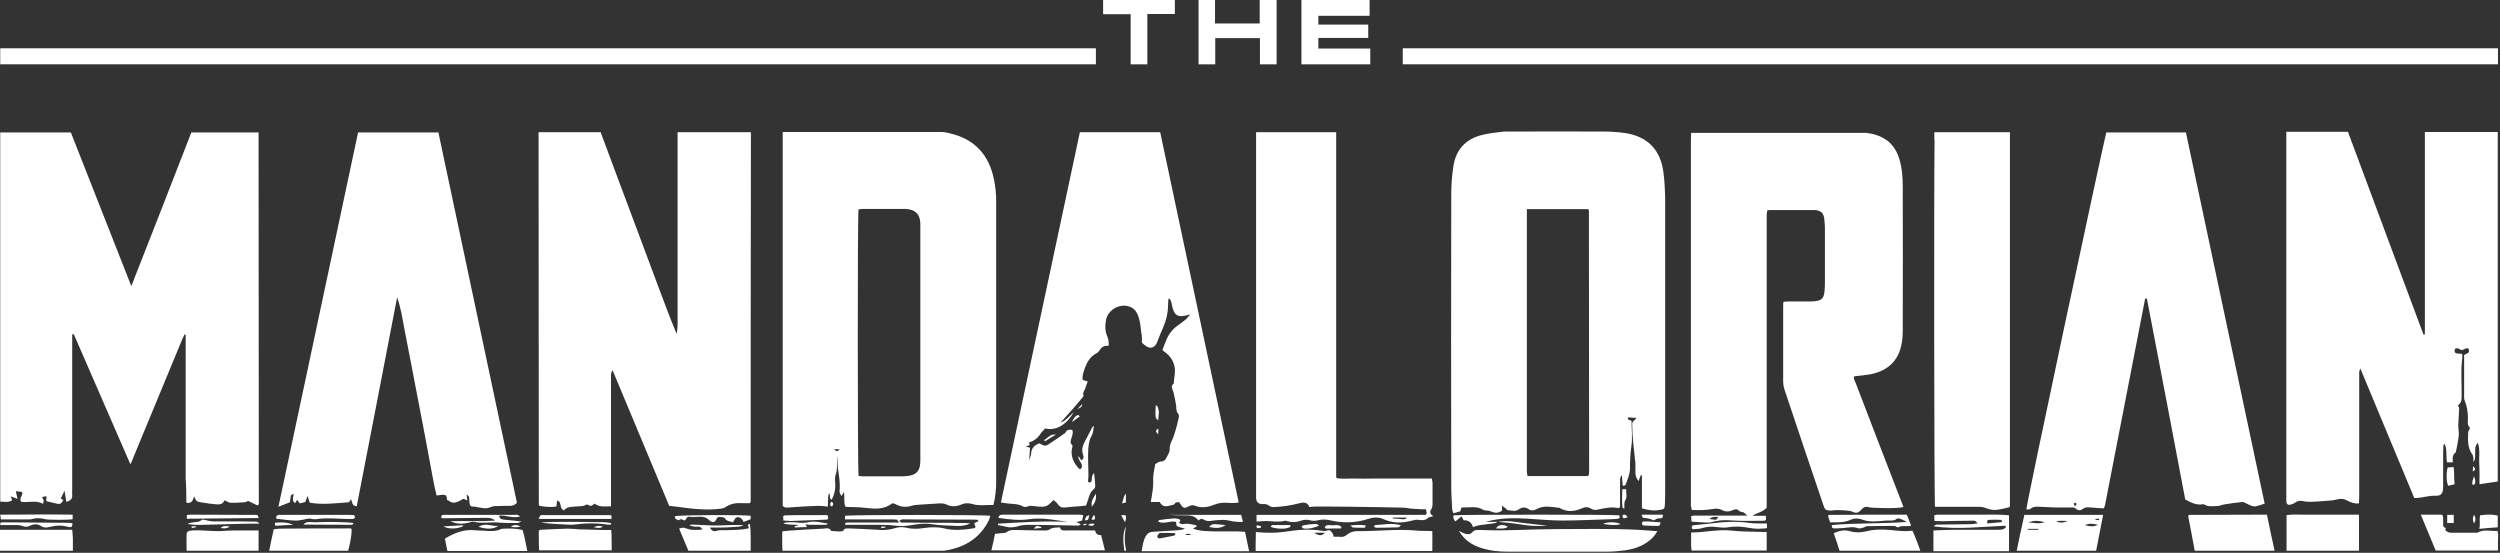 <svg width="1108" height="245" viewBox="0 0 1108 245" fill="none" xmlns="http://www.w3.org/2000/svg">
<rect x="0" y="0" width="1108" height="245" fill="#333333" stroke="none"/>
<g clip-path="url(#clip0)">
<path d="M142.1 231.4C140.6 231.5 139.1 231.5 137.6 231.4C136.4 231.3 135.4 231.5 134.5 232.4C134.6 232.4 134.6 232.5 134.7 232.5C141.8 232.5 148.9 232.6 156 232.6C156.2 232.6 156.4 232.2 156.7 231.8C154.6 231.4 145 231.2 142.1 231.4ZM198.1 221.6C198.4 221.7 198.7 221.7 198.9 221.9C200.6 223.4 202.3 222.7 203.9 221.9C204.3 221.7 204.7 221.4 205.1 221.2C205.3 221.1 205.4 221.1 205.6 221.1C206 221.3 206.4 221.5 207.1 221.8C207 220.7 206.9 219.9 206.8 219.2C207.5 219.6 207.8 220 207.9 220.5C208 221.2 208 222 208.1 222.8C208.1 223.7 208.5 224.5 209.3 224.5C211.6 224.5 213.7 225.5 216 225.2C217.2 225 218.2 224.3 219.5 224.3C220.8 224.3 222.2 224.2 223.5 224.2C224.2 224.2 225 224.2 225.7 224.2C227 224.2 228.1 224 229.1 222.8C217.5 168.2 205.9 113.5 194.3 58.7H158.7C146.9 114 135.2 169.2 123.4 224.6C125.3 223.9 126.8 223.3 128.5 222.6C128.6 221.7 128.7 220.7 128.9 219.7C129 219.4 129.5 219.2 130.1 218.8C130.1 220.4 129.1 221.9 130.8 223C131.2 222.4 131.4 222 131.7 221.5C132.1 222.1 132.5 222.6 132.8 223.1C133.8 222.9 134.6 222.7 135.3 222.5C135.6 221.7 135.9 220.9 136.3 219.8C136.7 221.1 137 222 137.3 222.8C143.2 223.8 149 223 154.7 222.6C155 222.2 155.3 221.7 155.6 221.2C156.1 222.6 156 224.2 158.1 224.4C164.1 193.4 170.1 162.6 176 131.8C177.7 136.5 178.4 141.4 179.3 146.2C180.3 151.1 181.2 156.1 182.2 161.1C183.1 166 184.1 170.8 185 175.7C185.9 180.6 186.9 185.4 187.8 190.3C188.7 195.3 189.7 200.2 190.6 205.2C191.5 210 192.3 214.9 193.5 219.6C197.7 219 198 219.1 198.1 221.6ZM205.3 233.2C205.2 233.1 205.1 232.8 205 232.8C202.2 233 199.4 233.1 196.5 233.3C199.1 234.7 202.6 234.4 205.3 233.2ZM219.5 230.7C212.6 231.2 206.3 230.8 199.6 231C202.4 232.3 204.9 232.3 207.4 231.7C208.3 231.5 209.3 231.1 210.2 231.3C213.3 232 216.4 231.5 219.6 231.5C220.5 231.5 221.3 231.7 222.2 231.7C224.6 231.8 226.9 231.8 229.3 231.8C229.8 231.8 230.2 231.5 231.1 231.1C228.2 230.8 225.7 230.5 223.3 230.3C222.3 230.2 221.4 230 221.2 228.5C224.3 228.2 227.2 229.9 230.5 228.9C229.5 227.9 228.5 228.2 227.7 228.2C217.7 228.2 207.7 228.2 197.7 228.2C197.1 228.2 196.5 228.1 196 228.3C195.7 228.4 195.6 229 195.5 229.4C195.8 229.5 196 229.7 196.2 229.7C202.7 229.6 209.1 229.6 215.6 229.5C216.7 229.5 217.9 229.5 219.5 230.7ZM223.7 234.3C223 234.3 222.3 234.3 221.8 234.6C219.8 235.5 217.7 235.4 215.6 235.3C213.9 235.1 212.2 235.2 210.5 235C205.6 234.5 201.4 236.2 197.2 238.7C197.5 240.5 197.9 242.3 198.3 244.2H233.7C233 241.1 232.6 238 231.6 234.9C228.9 234.2 226.3 234.2 223.7 234.3ZM212.1 233.5C215.5 234.5 218.3 234.8 221 233C218.2 233.6 215.3 231.4 212.1 233.5ZM226.4 233.4C227.7 233.7 228.9 233.9 230.8 233.3C228.9 232.5 227.7 232.5 226.4 233.4ZM154.5 228.2C144.8 228.2 135.1 228.2 125.4 228.2C124.8 228.2 124.3 228.2 123.7 228.2C122.5 228.3 122.3 229 122.5 229.9C125.3 230.2 127.8 230.6 130.3 230.7C131.7 230.8 133.1 230.6 134.5 230.3C135.8 230 137 229.6 138.4 230C138.9 230.2 139.5 230.1 140.1 230.1C144.6 229.4 149 229.9 153.5 230C154.4 230 155.4 230.1 156.3 230C157.4 229.9 157.5 229.2 157 228.3C156.2 228.3 155.3 228.2 154.5 228.2ZM332.3 232.2C330.6 232.4 332.3 233.5 331.7 234.2C328.5 234.9 325.1 234.9 321.7 235C320.3 235 318.9 234.8 317.5 235.3C316.4 235.7 315.3 235.2 314.6 233.8C316.3 233.8 318 233.8 319.6 233.8C321.3 233.8 323 233.7 324.7 233.6C326.3 233.4 328 233.7 329.5 232.7C326.7 232.6 323.8 232.7 321 232.8C319.3 232.9 317.6 232.9 315.9 232.9C312.9 232.8 309.8 232.6 306.8 232.5C306.4 232.5 306 232.6 305.5 232.7C306.3 233.2 307.1 233.3 307.9 233.4C308.7 233.5 309.4 233.3 310.2 233.5C310.5 233.6 310.8 234.1 311.4 234.7C308.7 234.9 306.4 235.1 304.2 234.2C303.2 233.8 302.2 233.7 301 234.3C302.4 237.6 303.8 240.9 305.1 244.1H332.7V238.4C332.7 235.9 332.6 233.4 332.3 232.2ZM392.4 233.4H390.6V234.1C391.2 234 391.8 233.9 392.4 233.8V233.4ZM374.5 228.6V230.2C375.5 230.2 376.5 230.2 377.4 230.2C383.2 230.2 389 230.2 394.8 230.2C395.7 230.2 396.5 230.2 397.4 230.3C397.7 230.3 397.9 230.8 398.5 231.6C396.1 231.6 394.2 231.6 392.3 231.6C386.9 231.6 381.4 231.6 376 231.6C375.4 231.6 374.6 231.3 374.5 232.6C375.5 232.6 376.4 232.6 377.3 232.6C381.6 232.6 385.9 232.6 390.2 232.6C392.5 232.6 394.8 232.7 397 233C399.2 233.2 401.3 233.2 403.5 232.8C406.6 232.3 409.6 231.8 412.8 232.3C416.6 232.9 420.4 232.9 424.2 233.1C426.2 233.2 428.1 232.9 430 232C429.4 231.9 428.8 231.8 428.1 231.8C425.4 231.8 422.8 231.8 420.1 231.7C413.7 231.7 407.3 231.7 401 231.6C400.2 231.6 399.3 231.9 398.6 230.9C399.5 229.9 400.6 230.2 401.6 230.2C411.5 230.2 421.4 230.3 431.3 230.3C432 230.3 432.6 230.3 433.3 230.4C433.4 230.4 433.5 230.7 433.6 231C433 231.3 432.3 231.6 431.8 231.9C432 232.6 432.2 233.2 432.4 233.6C432.1 233.8 431.9 234 431.8 234.1C427.4 234.8 422.9 235.3 418.5 234.2C415.6 233.5 412.7 233.6 409.7 234C407.1 234.4 404.4 234.6 401.8 233.9C399.9 233.4 398.1 233.6 396.2 234.2C394.9 234.6 393.4 234.8 392 234.9C390.4 235 388.8 234.7 387.2 234.7C383.5 234.5 379.8 234.3 376.1 234.2C375.5 234.2 374.4 234.2 374.2 234.5C373.6 235.9 372.5 235.5 371.5 235.5C370.5 235.5 369.4 235.4 368.4 235.3C367.6 233.7 366.1 234.2 364.9 234.3C360.2 234.5 355.6 234.8 350.9 235.1C349.6 235.2 348.3 235.3 346.7 235.5C346.7 238.4 346.6 241.2 346.8 244.1H418.3C419.5 243.9 420.7 243.7 421.9 243.4C429.2 241.6 434.8 237.5 438.2 230.7C438.5 230.1 438.7 229.3 438.9 228.6C436.2 228.1 376.9 228.1 374.5 228.6ZM485.3 235.1C483.1 235.1 481.1 235.1 479.2 235.1C476.6 235.1 474.1 235 471.5 235.1C470.5 235.1 470 234.6 469.7 233.7C468.3 233.9 466.6 233.7 465.6 234.4C464.3 235.3 463.2 235.1 461.9 235.1C458.2 235.1 454.5 235 450.8 234.9C449.2 234.9 447.6 234.7 446.2 235.8C445.6 236.3 444.6 236.2 443.7 236.3C442.9 236.4 442 236.5 441 236.6C440.5 239 440 241.4 439.4 243.9H489.7C489.1 241.6 488.6 239.4 488 237.1C486.3 237.3 485.6 236.3 485.3 235.1ZM121.8 231.7C121.9 232.2 121.9 232.5 122 233C124.7 232.9 127.3 232.7 129.9 232.6C127.4 231.4 124.7 231.4 121.8 231.7ZM303.4 230.7C304.2 230.3 304.3 228.8 305.5 229C308.5 229.6 312 227.8 314.6 230.8C314.7 230.9 314.9 231 315.1 231.1C316 231.6 316.8 231.4 317.3 230.5C317.6 229.8 318 229.1 318.9 229.1C319.7 229.2 321 229.2 321.3 229.7C322.1 231.2 323.6 230.9 324.7 231.5C325.6 230.7 325.6 229.2 327.1 229.2C328.6 229.3 329 230.4 329.6 231.3C330.8 230.9 331.7 230.5 332.7 230.1V228.6C329.2 228.1 301.4 228.2 299 228.8C299.2 229.2 299.2 229.8 299.5 230C299.9 230.3 300.7 230.7 301 230.5C301.8 229.7 302.6 230.4 303.4 230.7ZM270.9 228.4C270.2 228.3 269.8 228.3 269.5 228.3C260 228.3 250.5 228.3 241 228.3C240.5 228.3 240 228.2 239.6 228.4C239.3 228.6 239.1 229.2 238.7 230H271V228.4H270.9ZM267.2 233.4C266 233.1 264.9 232.8 263.2 233.7C264.9 234 266.1 234.2 267.2 233.4ZM319.7 225.4C320.2 225.3 320.9 225.2 321.3 224.9C323.7 223.2 326.3 222.8 329.2 223C330.3 223.1 331.4 223 332.4 223C332.6 222.6 332.7 222.4 332.7 222.3C332.7 169.2 332.7 116.1 332.8 63V58.6H300.3V61.7C300.3 63.6 300.3 65.4 300.3 67.3C300.3 70.3 300.3 73.4 300.3 76.4V130.1C300.3 133.1 300.3 136.2 300.3 139.2C300.3 142.1 300.5 145 299.9 148C296.8 140.7 294.1 133.2 291.3 125.8C288.5 118.3 285.7 110.8 282.9 103.3C280.1 95.7 277.2 88.1 274.4 80.6C271.7 73.3 269 66 266.2 58.6H238.7V58.8C238.7 59.4 238.7 60.2 238.7 60.9C238.7 61.2 238.7 61.5 238.7 61.8V61.9C238.7 115.8 238.8 169.7 238.8 223.5C238.8 223.6 238.9 223.7 238.9 223.8C238.9 223.9 239 224 239.1 224.2C241.5 224.6 244 224.9 246.6 224.5C246.7 223.5 246.8 222.7 246.9 221.9C249.3 222.4 247.6 225.4 250 226.2C251.2 224.5 253.1 224.7 254.8 224.5C256.6 224.3 258.4 224.6 260 223.6C260.1 223.5 260.5 223.6 260.7 223.8C262 224.7 262.8 223.7 263.5 223.2C265.8 224.9 268.2 224.4 270.8 224.4V171.3C270.8 170.1 270.8 168.8 270.8 167.6C270.8 166.5 270.6 165.3 271.5 164.1C279.9 184.2 288.2 204.2 296.6 224.2C299.4 224.5 302.1 224.8 304.7 225.2C309.8 225.8 314.7 226.1 319.7 225.4ZM270.9 234.9C269.8 234.9 268.8 234.9 267.9 234.9C264.1 234.8 260.3 234.7 256.5 234.6C254.9 234.5 253.3 234.3 251.7 234.3C247.6 234.4 243.5 234.6 239.5 234.8C239.3 234.8 239.2 235 238.8 235.2C238.8 236.5 238.8 238 238.8 239.5C238.8 240.9 238.9 242.4 238.9 243.9H271.1C271 240.9 271.2 238 270.9 234.9ZM270.8 232.5C270.8 232.3 270.8 232.1 270.9 231.9C268.4 231.2 265.8 231.5 263.3 231.4C260.6 231.3 258 231.3 255.3 231.3C252.6 231.3 250 231.3 247.3 231.3C244.8 231.3 242.2 231.3 239.7 231.7C243.6 232.1 247.5 232.3 251.3 232.5C252.6 232.6 254 232.6 255.3 232.4C259.8 231.8 264.2 231.8 268.6 232.4C269.4 232.6 270.1 232.5 270.8 232.5ZM485.3 229C485.3 228.8 485.1 228.6 484.8 228.2C484.4 228.9 484.1 229.5 483.7 230.2C485.3 230.7 485.4 230 485.3 229ZM368.4 224.4C368.5 224.5 368.8 224.4 368.9 224.3C369.4 223.7 369.4 223.1 368.9 222.6C368.8 222.5 368.7 222.5 368.4 222.4C367.8 223.2 367.7 223.8 368.4 224.4ZM480.8 230.6C482.3 230.6 482.3 230.6 482.8 228.3C481.3 228.8 481.3 228.8 480.8 230.6ZM349.9 224.9C354 224.6 358.1 224.3 362.1 224.2C363.6 224.1 365.1 224.4 366.9 224.5C366.9 223.4 367 222.4 367 221.3C367 219.8 367 219.8 367.5 218.6C368.2 219.4 367.2 220.9 368.6 221.5C369.8 219.2 370.3 217 370.2 214.6C370.1 213.2 369.9 211.6 370.4 210.3C371.1 208.4 370.9 206.6 371 204.7C371 203.9 371 203.1 371 202.2C371.4 204.1 371.1 206.1 371.4 207.9C371.9 211.1 372.4 214.2 372.1 217.5C372 218.3 372.4 219.1 373 219.8C373.4 219.2 373.6 218.8 374 218.1C374.5 220.5 373.8 222.6 374.7 224.6C375.3 224.6 375.7 224.7 376.2 224.7C378.7 224.7 381.1 224.8 383.6 225.1C387.7 225.6 392 225.9 395.5 223C396.1 223.2 396.6 223.3 397 223.5C399.3 224.7 401.6 225 404.2 224.1C405.1 223.8 406.1 223.8 407 223.7C410.1 223.5 413.3 223.3 416.4 223.1C417.3 223.1 418.4 223.1 419.2 223.5C421.6 224.7 423.9 224.6 426.3 223.5C427.8 222.9 429.3 222.9 431 223.4C434 224.3 437.2 223.7 440.3 223.8C441.2 220.2 441.5 216.8 441.5 213.3C441.5 172 441.5 130.6 441.5 89.3C441.5 86 441.2 82.6 440.5 79.4C438.3 68.6 431.9 61.6 421 59.1C419.9 58.8 418.8 58.6 417.7 58.5H346.9V224.2C348 225.3 349 224.9 349.9 224.9ZM380.5 92.8C381.1 92.7 381.7 92.6 382.3 92.6C388.3 92.6 394.3 92.6 400.3 92.6C400.8 92.6 401.3 92.6 401.7 92.6C405.9 93 407.8 95 407.9 99.2C407.9 99.8 407.9 100.3 407.9 100.9C407.9 134.9 407.9 168.9 407.9 202.9C407.9 203.9 407.9 204.8 407.8 205.8C407.5 208.7 406 210.3 403.2 210.8C402.2 211 401.1 211.1 400.1 211.1C394.1 211.1 388.1 211.1 382.1 211.1C381.5 211.1 381 211 380.5 210.9C380.1 208.7 380 96.2 380.5 92.8ZM372.2 199.1C371 200.3 370.9 200.2 369.6 199.1H372.2ZM458.2 234.3C459.3 234.2 460.3 234.1 461.3 234C461.4 234 461.5 233.7 461.6 233.6C459.3 232.9 459.3 232.9 458.2 234.3ZM482.2 232.7C483.5 233.1 484.3 233.4 485.2 232.2C484.4 232.1 483.9 232 483.3 232.1C483.1 232.1 482.9 232.3 482.2 232.7ZM480.3 232.9C480.7 232.8 481.2 232.6 481.6 232.5L481.5 232.1C481 232.2 480.6 232.2 480.1 232.3C480.1 232.5 480.3 232.9 480.3 232.9ZM525.8 228.4C527.9 228.4 529.7 228.8 531.2 230.7C531.9 230 532.5 229.7 533.3 230.2C534.4 230.9 535.7 231.1 537.1 230.8C538.8 230.5 540.7 230.5 542.4 230.4C543.1 230.4 543.9 230.6 544.6 230.7C546.6 231.2 548.6 231.4 550.9 231.3C550.6 230.1 550.3 229.2 550.1 228.2H517.8C520.5 228.4 523.2 228.4 525.8 228.4ZM485.7 218.8C483.8 221.9 483.6 222.5 483.9 224.6C485.3 222.9 486 221.3 485.7 218.8ZM536 233.6C538.6 234.1 541 234.3 543.2 232.7C541.7 232.6 540.2 232.4 538.7 232.3C537.6 232.3 536.6 232.4 536 233.6ZM442.3 232.1C442.3 232.3 442.3 232.5 442.3 232.7C443.4 232.9 444.5 233.1 445.6 233.4C447.4 233.9 449.1 233.8 450.9 233.3C452.4 232.8 454.1 232.6 455.6 232.6C462.2 232.6 468.7 232.8 475.3 232.9C476.3 232.9 477.2 233 478.1 232.9C478.4 232.9 478.6 232.6 479 232.3C478.3 232 477.8 231.8 477.1 231.4C478.1 231.1 478.8 230.9 479.6 230.7C479.8 229.9 479.9 229.2 480.1 228.3C479.4 228.2 478.8 228.1 478.3 228.1C467.2 228.1 456 228.1 444.9 228.1C444.3 228.1 443.7 228.1 443.2 228.3C442.9 228.4 442.7 229 442.4 229.5C447.1 230.2 451.7 230.8 456.2 230.1C462 229.3 467.6 230.5 473.2 231.3C462.9 230.8 452.6 231.5 442.3 232.1ZM499 233.2C497.4 236.7 497.8 240.4 498.3 244C498.3 244 498.3 244 498.3 244.1H499.1C498.8 242.3 498.5 240.6 498.5 239C498.4 237.1 498.8 235.2 499 233.2ZM350.5 230.9C355.7 230.7 360.9 230.5 366.2 230.3C366.5 230.3 366.7 230.1 367.1 230C367 229.5 366.9 229 366.8 228.3C364.1 228.3 361.5 228.3 359 228.3C355.3 228.3 351.6 228.3 347.9 228.4C347.7 228.4 347.4 228.6 347.1 228.8C347.1 229.4 347.2 229.9 347.2 230.7C348.2 230.7 349.4 230.9 350.5 230.9ZM114 228.3C113.6 228.1 113.1 228.2 112.6 228.2C103.2 228.2 93.8 228.1 84.4 228.1C83.9 228.1 83.3 228.2 82.8 228.3V229.9C93.5 229.8 103.9 229.7 114.7 229.6C114.4 229 114.3 228.4 114 228.3ZM86.8 233.7C86.8 233.5 86.7 233.4 86.7 233.2C86.1 233.2 85.5 233.3 84.9 233.3C84.9 233.5 85 233.8 85 234L86.8 233.7ZM103.9 235.1C101.7 235.1 99.5 235.3 97.4 235.4C93.3 235.5 89.2 234.8 85.1 235.1C83.5 235.2 82.7 235.6 82.7 236.9C82.6 239.2 82.7 241.5 82.7 244.1H114.6V235.1C110.8 235.1 107.3 235.1 103.9 235.1ZM155.3 234.2C144.8 234.2 134.4 234.2 123.9 234.3C123.1 234.3 122.2 234.5 121.3 234.6C120.6 237.7 120 240.7 119.3 244.1H154.3C155.4 240.2 156 236.1 155.8 234.4C155.6 234.3 155.5 234.2 155.3 234.2ZM97.8 234C99.2 234.3 100.4 234.3 101.9 233.4C100.2 233.1 99 232.9 97.8 234ZM97.4 231.1C95.4 231.1 93.5 231.2 91.5 230.6C90.8 230.4 89.7 230.1 89.3 230.5C88 231.6 86.4 231.3 85 231.6C84.3 231.7 83.6 232 83 232.2C85.3 232.6 87.5 232.7 89.7 232.6C96.4 232.4 103.2 232.3 109.9 232.1C111.4 232.1 112.9 232.1 115 232.1C114.2 231.4 114.1 231.2 114 231.2C108.4 231.1 102.9 231 97.4 231.1ZM32.1 228.1C21.4 227.9 10.8 228.1 0.1 228.1C0.2 228.9 0.3 229.5 0.4 230.2C4.8 230.2 9.1 230.2 13.3 230.2C13.7 230.2 14 230.1 14.4 230C16.1 229.5 17.8 229.6 19.5 230C20.3 230.2 21.2 230.3 22 230.3C24.8 230.4 27.5 230.4 30.3 230.3C30.9 230.3 31.6 230.2 32.2 230.1V228.1H32.1ZM360 232.6C362 232.6 364 232.6 366 232.6C366.3 232.6 366.7 232.3 367 232.1C364.1 231.6 361.3 230.8 358.5 231.4C356.8 231.8 355.1 231.8 353.4 231.6C351.8 231.4 350.2 231.5 348.6 231.5C348.1 231.5 347.7 231.9 347.2 232.1C349.3 232.5 351.4 232.6 353.4 232.6C353.5 232.6 353.6 232.7 353.8 232.8C353.3 233 352.8 233.1 352.2 233.2C352.2 233.4 352.3 233.6 352.3 233.8C354 233.7 355.7 233.6 357.6 233.6C357.4 233.1 357.3 232.9 357 232.4C358.1 232.6 359 232.6 360 232.6ZM2.4 231.5C1.9 231.5 1.4 231.5 1 231.5C0 231.5 4.57466e-06 232.1 0.2 232.7C2 232.7 3.8 232.7 5.6 232.7C7.1 232.7 8.7 232.6 9.9 233.1C11.2 233.6 12.1 233.6 13.3 233C14.8 232.3 16.5 232 18.1 233.1C19.4 234 20.8 233.9 22.2 233.5C25.2 232.8 27.2 232.7 30.7 233.6C31.7 233.8 32.1 233.4 32.1 231.9C31.4 231.8 30.7 231.7 29.9 231.7C20.6 231.6 11.5 231.6 2.4 231.5ZM82.6 222.8C85.1 223.3 85.5 221.6 86 220C87.1 222.2 87 222.3 89.5 222.7C91.6 223.1 93.6 223.3 95.7 223.5C97.3 223.7 98.7 223.5 99.5 221.8C99.5 221.7 99.8 221.7 99.7 221.8C100.7 222.2 101.4 222.8 102.1 222.8C104.2 222.9 106.3 222.7 108.4 222.6C109 222.6 109.6 222.2 110 222C111.4 222.7 112.7 223.4 114.1 224C114.3 223.8 114.4 223.8 114.5 223.7C114.6 223.5 114.7 223.4 114.7 223.2C114.7 222.7 114.7 222.2 114.7 221.8C114.7 168.7 114.6 115.5 114.6 62.4V58.7H84.8C76 81.3 67.3 103.8 58.2 126.8C49.1 103.6 40.2 81.1 31.4 58.7H0.1V222.3C2 222.4 3.8 222.8 5.4 221.7C5.2 221.2 5 220.7 4.7 220C5.9 220.4 6.7 220.7 7.8 221.1C7.5 219.7 7.2 218.7 7 217.7C8 217.8 8.8 217.9 9.7 218C10.6 219.5 8.1 220.7 9.4 222.4C12.5 222.9 15.9 221.5 19.1 223.3C19.2 222.6 19.4 222.1 19.3 221.7C19.2 221.2 18.9 220.8 18.6 220.3C19.3 220.2 19.9 220 20.6 219.9C20.6 220.7 20.5 221.5 20.5 222.1C22.1 222.5 23.6 222.9 25 223.2C26.7 223.6 27.1 223.3 28.1 221.6C27.7 221.4 27.3 221.2 26.9 221C27.4 220 27.9 219 28.6 217.5C28.9 219.5 29.2 221 29.4 222.4C31.2 222 32.2 221.1 32 219.2C31.9 218.5 32 217.9 32 217.2V148.2C32.2 148.2 32.5 148.1 32.7 148.1C41 167.2 49.3 186.2 57.8 205.8C58.4 204.4 58.9 203.5 59.2 202.5C66.4 185.1 73.6 167.7 80.8 150.3C81.1 149.6 81.5 148.9 81.8 148.2C82 148.3 82.1 148.3 82.3 148.4V201.5C82.3 205.1 82.3 208.7 82.3 212.4C82.6 215.8 82.5 219.3 82.6 222.8ZM32 234.8H0C0 235.8 0 236.7 0 237.6V244.1H32.3V238.7C32.2 237.4 32.2 236.1 32 234.8ZM506.1 151.9C506.3 152.1 506.6 152.3 506.9 152.6C509.8 155.3 512 154 512.9 151.5C513 151.2 513.1 151 513.2 150.7C513.9 148.9 514.6 147.2 515.4 145.4C516.9 142 517.7 138.5 517.7 134.9C517.7 134 517.8 133.1 517.9 132.2C518.6 132.6 518.8 133 519 133.5C519.4 134.8 519.5 136.1 520 137.4C520.9 139.8 522.3 140.4 524.7 140C525.4 139.9 526.1 139.7 527.5 139.4C526.5 140.5 526.1 141.1 525.6 141.5C524.5 142.4 523.4 143.3 522.2 144.1C519.4 146 517.6 148.6 516.5 151.7C516.1 152.8 515.6 154 515.2 155C515.3 155.2 515.4 155.3 515.4 155.4C517.8 157 519.6 158.9 520.4 161.8C521.2 164.6 520.3 167.3 520.2 170C518.5 171.3 519.8 172.5 520.1 173.9C520.6 175.9 521 178 521.3 180C521.4 181.2 521.2 182.4 522.2 183.4C522.6 183.8 522.5 184.9 522.3 185.6C521.9 187.5 521.4 189.5 520.8 191.4C520.5 192.3 520.2 193.2 519.9 194.1C519.2 195.7 518.3 197.1 518.4 199.1C518.5 200.3 517.6 201.6 517 202.8C516.5 203.7 516 204.5 514.6 204.5C513.7 204.5 512.9 205.2 512 205.7C511.6 208.2 510.9 210.7 511.1 213.1C511.2 215.6 510.8 218 510.4 220.4C510.3 221 510.2 221.6 510 222.5H514C515 224.4 516.4 224.7 518.3 224.1C519.3 223.8 520.3 224 520.9 222.9C521.1 222.6 521.9 222.6 522.5 222.5C522.7 222.8 522.9 223 523 223.2C524.4 225.3 524.8 225.5 527.1 224.3C528.1 223.8 529 223.8 529.8 224.2C532.9 225.4 535.9 224.6 538.7 223.5C540.3 222.9 541.7 222.8 543.3 222.8C545.1 222.9 547 223.1 549 222.7C537.4 167.8 525.8 113.2 514.2 58.6H478.6C467 113.2 455.3 167.9 443.6 222.7C445 222.9 446.1 223.1 447.2 223.2C449.3 223.4 451.4 223.3 453.3 224.4C453.7 224.7 454.5 224.8 455 224.6C456.7 223.8 458.4 224.4 460 224.5C461.3 224.6 462.8 224.7 463.9 224.2C465 223.7 465.8 222.6 466.9 221.6C467.5 222.1 468.3 222.7 468.8 223.4C469.6 224.7 470.7 225.1 472.2 224.9C474.6 224.6 476.9 224.5 479.3 224.3C479.9 224.2 480.6 224.1 481.3 224.1C481.6 223.2 481.9 222.4 482.2 221.6C482.7 219.8 483.2 217.9 484.9 216.7C485.2 216.5 485.4 215.9 485.4 215.5C485.4 214.5 485.3 213.4 485.2 212.4C485.1 211.5 485 210.5 484.9 209.6C484.3 210.2 484.1 210.8 484 211.4C483.9 212 483.9 212.6 483.8 213.1C483.5 213.9 483 214.1 482.2 213.5C482.3 212.5 482.4 211.5 482.4 210.5C482.4 206.8 482.1 203.1 482.3 199.4C482.4 197.3 482.7 195.1 483.7 193.3C484.6 191.8 484.6 190.3 484.8 188.7C484.4 189 484.1 189.3 483.9 189.7C482.9 191.6 482 193.5 481 195.3C479.9 197.3 479.2 199.2 480 201.5C480.3 202.2 480.5 203.4 479.2 204C478.8 203.4 478.5 202.8 478 202.1C477.5 204.3 480.9 205.7 478.9 207.9C478.6 207.8 478.3 207.9 478.2 207.7C476 205.3 474.6 202.7 475 199.3C475.1 198.5 475.7 197.6 474.9 196.9C474.3 196.3 474.5 195.8 474.6 195.1C474.9 193.6 475.9 192.1 475.2 190.5C474 190.4 472.9 190.3 472.3 191.6C472.1 192 471.6 192.3 471.2 192.5C469.4 193.8 467.6 195 465.8 196.2C463.4 197.9 463.3 197.9 460.6 196.5C458.5 197.3 457.1 198.6 457 201C457 201.9 456.5 202.7 456.1 204C456.3 201.9 456.4 200.2 456.5 198.4C455.8 198.2 455.3 198.1 454.6 198C455.3 197.7 455.9 197.4 456.4 197.2C456.2 196.7 456.1 196.4 456 196.1C458.2 195.5 459.9 194.2 461.1 192.3C461.7 191.4 462.6 190.6 463.2 189.9C468.5 191.1 472.9 187.8 475.9 182.7C473.7 184.5 472.3 186.6 470 187.3C471.6 185.5 473.3 183.7 474.9 181.9C476.6 180 478.2 178 479.9 176C480.1 175.8 480.3 175.5 480.2 175.3C479.7 173.9 480.8 173 481.1 171.8C481.3 170.9 481.7 170.1 482.1 169.1C481.2 168.8 480.5 168.6 479.8 168.3C479.6 166.3 480.3 164.6 480.9 162.9C481.9 160.2 483.3 158 485.9 156.6C486.5 156.3 487 155.8 487.3 155.3C488.2 153.8 489.4 153 491.3 153.3C491.5 151.7 491.3 150.3 490.7 149C489.7 146.7 489.7 144.2 490.2 141.7C491 137.7 495.5 134.8 499.5 135.6C502.9 136.2 504.2 138.7 504.9 141.5C505.4 143.4 505.6 145.4 505.8 147.4C506.2 149 506.1 150.4 506.1 151.9ZM844.301 235.4C843.201 235.4 842.001 235.3 840.901 235.2C836.301 234.7 831.601 234.3 827.001 235.5C824.501 236.1 822.101 236.1 819.701 235.4C817.201 234.7 815.101 235.3 812.701 236.3C813.601 238.9 814.501 241.5 815.301 244.1H851.101C850.001 241 848.901 238 847.601 235.2C846.401 235.3 845.301 235.4 844.301 235.4ZM817.201 234C819.301 233.8 821.301 233.3 823.401 234.1C824.101 234.4 825.101 234 825.901 233.8C826.401 233.7 826.901 233.2 827.501 233.2C831.501 233.1 835.501 233.1 839.501 233.1C840.101 233.1 840.901 233.9 841.301 233.7C843.101 232.7 845.001 233.5 847.001 233C846.401 231.3 845.801 229.8 845.101 228.1C844.001 228.1 843.101 228.1 842.101 228.1C831.601 228.1 821.201 228.1 810.701 228.2C810.601 228.2 810.501 228.3 810.401 228.3C810.301 228.4 810.301 228.5 810.201 228.7C810.501 229.5 810.801 230.5 811.101 231.5C812.301 231.5 813.301 231.5 814.301 231.5C816.401 231.4 818.301 231.3 820.401 230.3C821.801 229.6 823.901 229.7 825.401 230.3C827.001 230.9 828.501 231.1 830.101 231.1C832.101 231.1 834.101 230.9 836.101 230.7C837.601 230.6 839.301 231.1 840.701 229.9C841.001 229.6 841.801 229.8 842.301 230C843.201 230.3 843.901 230.8 845.201 231.3C833.801 232.2 822.801 231.7 811.901 232.7C811.701 233.7 812.101 234.2 812.901 234.2C814.301 234.2 815.801 234.1 817.201 234ZM877.501 228.1C871.201 228.1 864.901 228.1 858.601 228.1C858.201 228.1 857.701 228.3 857.201 228.4C857.301 229.2 857.301 230 857.401 230.9C858.701 230.9 859.801 231 860.901 231C864.901 230.9 868.901 230.8 872.901 230.8C873.701 230.8 874.401 230.7 875.201 230.8C875.601 230.9 875.901 231.3 876.501 231.9C875.301 232.1 874.601 232.3 873.901 232.3C869.001 232.4 864.201 232.4 859.301 232.5C858.601 232.5 857.801 232.3 857.101 233.3C867.901 234.8 878.401 233.4 888.801 233C888.901 233.2 889.001 233.4 889.001 233.7C888.601 234 888.201 234.5 887.701 234.6C886.901 234.8 886.001 234.8 885.101 234.8C878.801 234.8 872.501 234.8 866.201 234.8C863.201 234.8 860.201 235 856.901 235.1C856.901 236.8 856.901 238.4 856.901 239.9C856.901 240.8 856.801 241.7 856.901 242.6V244.3H890.401V228.4C889.501 228.3 888.801 228.2 888.101 228.2C884.701 228 881.101 228.1 877.501 228.1ZM887.201 231.4C885.101 231.6 883.001 231.8 880.801 232C880.601 231 880.701 230.4 881.601 230.4C883.301 230.3 885.001 230.3 886.701 230.4C886.901 230.4 887.101 230.7 887.301 230.8C887.201 231 887.201 231.2 887.201 231.4ZM857.401 61.9C857.101 85.4 857.201 222.4 857.601 224.6H860.301C865.701 224.6 871.201 224.6 876.601 224.6C877.801 224.6 879.001 224.7 880.201 225.2C881.501 225.7 883.001 226.1 884.301 226C886.301 225.9 888.301 225.3 890.601 224.8C890.701 224.5 890.801 224.3 890.801 224C890.801 169.5 890.801 114.9 890.801 60.4V58.6H857.301V61.9H857.401ZM976.201 223.5C976.401 223.5 976.601 223.4 976.801 223.5C978.601 224.7 980.501 224.3 982.401 224.3C983.601 224.3 984.501 223.8 985.601 223.6C988.301 223.1 991.001 222.8 993.701 222.5C994.201 222.4 994.801 222.7 995.301 223C996.201 223.4 997.001 223.9 997.901 224.2C998.501 224.4 999.201 224.5 999.801 224.4C1001.1 224.1 1002.3 223.7 1003.7 223.2C992.101 168.3 980.401 113.6 968.801 58.7H933.501C931.501 66.8 897.901 223.8 898.101 225.8C898.701 225.7 899.501 225.9 899.901 225.5C901.101 224.5 902.501 224.5 904.001 224.6C906.201 224.7 908.401 224.8 910.601 224.9C913.001 224.9 915.301 224.9 917.701 224.9C918.601 224.9 919.301 224.8 920.101 225.5C921.101 226.4 922.201 226.3 923.201 225.5C924.201 224.7 925.301 224.8 926.401 224.9C928.401 225.1 930.401 225.2 932.401 225.3C932.601 224.8 932.701 224.7 932.701 224.6C932.801 224.4 932.801 224.2 932.901 224.1C938.801 193.6 944.801 163 950.701 132.5C950.701 132.4 950.801 132.3 950.901 132.3C951.001 132.3 951.101 132.3 951.501 132.3C957.201 162 962.901 191.7 968.501 221.4C970.901 222.6 973.301 224 976.201 223.5ZM919.601 224.4C919.401 223.9 919.101 223.6 919.101 223.3C919.201 223 919.601 222.9 919.801 222.7C920.001 223 920.301 223.2 920.301 223.5C920.301 223.7 920.001 223.9 919.601 224.4ZM496.9 228.3C497.5 229.4 498 230.3 498.6 231.5C498.9 230.3 499.4 229.4 498.8 228.3H496.9ZM727.6 228.2C727.9 228.8 728.001 229.5 728.201 229.5C729.701 229.6 731.2 229.8 732.6 230.5C732.8 230.6 733.3 230.6 733.4 230.5C734.3 229.4 735.701 230 736.701 229.5C736.801 229.2 736.901 229 737.001 228.8C737.001 228.6 737.001 228.4 737.001 228.1H727.6V228.2ZM728.9 231.1C728.3 231.1 727.801 231.2 727.701 232C727.701 232.8 728.301 232.9 728.801 232.9C730.801 233 732.701 233.1 734.701 233.1C735.501 233.1 735.9 232.7 735.9 231.5C734 231.4 732.101 231.2 730.201 231.1C729.901 231.1 729.4 231.1 728.9 231.1ZM819.401 226.4C820.001 226.4 820.501 226.6 821.001 226.8C822.501 227.6 823.701 227.3 824.801 226C825.601 225.1 826.601 224.4 827.801 224.7C829.301 225.1 830.801 225 832.201 225.1C834.101 225.2 836.001 225.2 837.901 225.2C839.201 225.2 840.601 225.1 841.901 225C842.401 225 842.901 224.8 843.601 224.7C843.201 223.6 842.901 222.7 842.501 221.8C835.801 204.5 829.101 187.2 822.501 169.9C822.101 168.9 821.401 167.9 821.701 166.8C824.201 166.5 826.601 166.3 828.901 165.9C836.701 164.4 841.501 159.8 842.801 152.3C843.201 150.3 843.301 148.3 843.301 146.3C843.301 125.2 843.401 104 843.301 82.9C843.301 78.7 843.001 74.5 841.801 70.5C840.101 64.8 836.501 61.2 830.801 59.6C829.601 59.3 828.401 59 827.201 58.9H749.501C749.501 60.3 749.4 61.5 749.4 62.7C749.4 115.7 749.4 168.8 749.4 221.8C749.4 222.6 749.4 223.3 749.4 224.1C749.5 224.7 749.701 225.3 749.801 226C753.001 226.2 756.001 226.1 759.001 225.6C760.301 225.3 762.001 225.4 763.101 226C764.901 227 766.401 226.8 768.201 226C768.801 225.7 769.901 225.6 770.301 226C770.901 226.7 771.601 226.9 772.501 227C773.001 227.1 773.401 227.7 774.401 228.5C772.901 228.5 771.901 228.5 771.001 228.5C764.201 228.5 757.501 228.5 750.701 228.5C750.401 228.5 750.001 228.7 749.501 228.8C749.601 229.6 749.601 230.3 749.701 231.2C752.301 231.3 754.801 231.6 757.201 231.6C758.301 231.6 759.301 231.2 760.401 230.9C760.401 230.9 760.401 230.9 760.301 231C762.901 230.4 765.601 230.5 768.201 230.7C772.601 231 777.001 230.8 781.301 230.8C782.801 230.8 782.801 230.6 782.601 228.6H776.701C778.601 227.2 781.101 227.1 783.001 225V221.7C783.001 180.4 783.001 139 783.001 97.7C783.001 96.8 783.001 96 783.001 95.1C783.001 94.5 783.201 93.9 783.301 93.2C783.901 93.2 784.201 93.1 784.601 93.1C790.901 93.1 797.201 93.1 803.501 93.1C803.901 93.1 804.301 93.1 804.601 93.1C807.001 93.4 808.201 94.4 808.501 96.8C808.701 98.1 808.701 99.5 808.801 100.8C808.801 109.1 808.801 117.4 808.801 125.7C808.801 126.9 808.701 128.2 808.601 129.4C808.301 132.2 807.201 133.2 804.401 133.5C803.601 133.6 802.901 133.6 802.101 133.6C799.001 133.6 795.801 133.6 792.701 133.6C792.001 133.6 791.201 133.7 790.401 133.8C790.401 134.5 790.301 135.1 790.301 135.6C790.301 146.8 790.301 158.1 790.301 169.3C790.301 170.3 790.501 171.4 790.801 172.4C796.501 189.5 802.301 206.7 808.101 223.8C808.901 226.1 809.001 226.1 811.301 226.3C814.101 225.9 816.801 226.1 819.401 226.4ZM760.601 230.4C759.601 230.3 758.601 230.1 757.501 230C759.101 229 759.501 228.9 761.601 229.2C761.101 229.7 760.801 230 760.601 230.4ZM751.201 234.5C752.301 234.4 753.501 234.4 754.601 234C756.601 233.4 758.701 233.3 760.801 233.6C762.501 233.8 764.201 234 765.901 233.7C769.201 233.1 772.301 233.4 775.501 234C778.001 234.5 780.501 234.4 783.101 234.1V232C782.301 232 781.701 232 781.101 232C779.301 231.9 777.501 232.1 775.701 231.8C769.201 230.8 762.801 231.4 756.401 232.2C754.701 232.4 753.001 232.5 751.301 232.7C750.701 232.8 749.801 232.7 749.801 233.6C749.701 234.7 750.601 234.6 751.201 234.5ZM749.501 236C749.601 238.8 749.301 241.4 749.701 244H783.001V235.8C777.401 235.6 772.001 235.7 766.701 235.1C761.001 234.6 755.501 236 749.501 236ZM737.201 76.2C735.901 66.4 730.301 60.6 720.501 59C717.101 58.5 713.7 58.3 710.3 58.3C697.1 58.2 683.8 58.3 670.6 58.3C668.7 58.3 666.8 58.2 664.9 58.5C662.1 58.8 659.2 59.2 656.5 59.9C649.6 61.7 645.3 66.3 644.2 73.4C643.5 77.6 643.2 81.9 643.2 86.2C643.1 129.5 643.1 172.8 643.2 216.2C643.2 219.3 643.5 222.5 643.6 225.6C643.6 226.2 643.9 226.8 644.2 227.5C645.4 227.1 646.4 226.8 647.2 226.6C647.4 225.9 647.6 225.4 647.7 225C648 224.9 648.1 224.9 648.2 224.9C651.4 225 654.7 224.1 657.6 226.1C657.8 226.2 658.2 226.1 658.4 226.2C659.1 226.3 659.9 226.3 660.6 226.6C662.4 227.4 664 227.6 665.7 226.3V224.1C666.4 224.7 666.9 225 667.4 225.4C667.7 225.6 667.9 226.1 668.2 226.1C669.9 226.2 671.6 226.9 673.2 225.7C674.6 224.7 676 224.7 677.4 225.6C678.7 226.5 679.9 226.3 681.3 225.5C684.5 223.8 687.9 224.8 691.3 225.1C691.4 225.1 691.4 225.2 691.5 225.3C694.6 227 697.8 226.7 700.8 225.4C702.4 224.7 703.6 224.5 705.1 225.4C706.1 226.1 707.2 226.1 708.4 225.8C711.3 225.2 714.3 224.5 717.301 225.2C717.401 225.2 717.601 225 718.001 224.8V217.8C718.001 216.6 718.001 215.3 718.001 214.1C718.101 212.9 717.701 211.7 718.801 210.6C718.901 212.1 719.101 213.6 719.201 215.3C719.701 215.2 720.3 215.2 720.4 215C721.2 212.7 722.3 210.5 722.4 208C722.4 204.6 722.501 201.3 723.001 197.9C723.601 194.2 723.1 190.3 723.1 186.6C722.7 185.9 721.201 186.6 721.501 185C722.601 185.1 723.801 185.1 725.301 185.2C724.601 186.4 723.4 186.6 723.4 187.9C723.4 193.7 724.201 199.4 724.801 205.2C724.901 206.6 724.801 208 724.801 209.4C724.801 210.8 725.201 212 726.201 213.2C726.601 212.2 726.901 211.4 727.201 210.6C727.401 210.6 727.601 210.7 727.701 210.7V225.3C730.301 226 732.5 226.5 734.9 226.1C737.6 225.7 737.8 225.8 737.9 223.2C738 220.9 738.001 218.6 738.001 216.3C738.001 193.7 738.001 171.2 738.001 148.6C738.001 128.1 738.001 107.7 738.001 87.2C737.901 83.6 737.701 79.8 737.201 76.2ZM704.201 210.5C704.001 210.7 704 210.8 703.9 210.8C703.8 210.9 703.801 210.9 703.701 210.9C703.501 211 703.3 211 703.1 211C695.2 211 687.3 211 679.4 211C678.6 211 677.9 211 677 211C676.9 210.2 676.7 209.6 676.7 209C676.6 208.4 676.7 207.9 676.7 207.3V96.3C676.7 95.2 676.7 94.1 676.7 92.7H703.8C704 92.9 704.1 92.9 704.1 93C704.1 93.1 704.201 93.2 704.201 93.3C704.201 131.9 704.3 170.4 704.3 209C704.2 209.5 704.201 210.1 704.201 210.5ZM1096.6 228.2C1095.8 229.3 1095.8 230.4 1096.5 232C1097.4 230.5 1097.2 229.4 1096.6 228.2ZM1087.4 207C1086.3 207.1 1085.5 207.1 1084.8 207.2C1084.1 210 1084.2 213 1085 215.3C1085.9 215.1 1086.9 214.8 1087.9 214.6C1087.5 212 1087.9 209.5 1087.4 207ZM1002.3 228.1C991.601 228.1 981.001 228.2 970.301 228.2C970.201 228.2 970.101 228.3 970.101 228.3C970.001 228.4 970.001 228.4 969.801 228.7C970.801 233.7 971.701 238.8 972.701 244.1H1008.1C1006.9 238.7 1005.8 233.4 1004.7 228.1C1003.8 228.1 1003 228.1 1002.3 228.1ZM1096.1 206.6C1096 207.7 1096 208.3 1095.9 208.9C1097.3 208.4 1097.2 207.7 1096.1 206.6ZM1084.6 231.8H1087.5V228.2H1084.6V231.8ZM1106.9 235.3C1103.9 235.5 1100.8 234.4 1098 236.1C1097.9 236.2 1097.6 236.1 1097.4 236.1C1093.6 236.1 1089.8 236.1 1086 236.1C1085.4 236.1 1084.8 235.7 1084.2 235.4C1083.4 235 1084.1 234 1084 234C1082.2 233.6 1083 232.2 1082.8 231.2C1082.7 230.2 1083.1 229.1 1082.3 228.1H1072.9C1075.2 233.7 1077.4 238.9 1079.5 244H1107.1C1107.1 242.5 1107.1 241.1 1107.1 239.8C1107.1 238.3 1107.4 236.8 1106.9 235.3ZM1029.3 228.1C1026.6 228.1 1024 228.1 1021.3 228.1C1018.7 228.1 1016 227.9 1013.4 228.3V244.1H1045.5C1045.5 238.9 1045.5 233.6 1045.5 228.1H1029.3ZM1079.4 219.7C1081.9 219.9 1082.8 218.6 1082.8 215.9C1082.8 211.5 1082.8 207.1 1082.8 202.8C1082.8 201.1 1082.8 199.4 1082.9 197.7C1082.9 197.3 1083.2 197 1083.4 196.6C1084.7 199.3 1084 202.1 1084.5 204.9H1087.1C1087 203.2 1086.8 201.5 1088.4 200.5C1088.9 198.1 1089.4 195.8 1089.7 193.4C1089.9 191.7 1089.5 190 1089.5 188.3C1089.6 185.8 1089.8 183.4 1089.9 180.9C1089.9 180.5 1089.5 180.1 1089.3 179.7C1090.8 178.7 1091 177.3 1091 175.7C1091.1 170 1090.5 164.3 1091.3 158.6C1091.4 158 1091.2 157.3 1091.2 156.8C1090.2 156.7 1089.4 156.8 1088.7 156.6C1087.6 156.2 1087.8 155.4 1088.1 154.6C1089.3 153.9 1090 154.9 1090.9 155.1C1091.9 155.4 1092.8 153.8 1094 154.5C1095 156.6 1093.1 156.7 1092.1 157.3C1092.1 163.8 1092.1 170.1 1092.1 176.3C1092.1 176.8 1092.2 177.3 1092.4 177.7C1093.4 180 1093.7 182.4 1093.8 184.9C1093.9 186.4 1093.2 188.1 1094.6 189.5C1094.7 189.6 1094.5 190.2 1094.4 190.5C1094.3 190.8 1093.9 191.1 1093.9 191.5C1093.8 195 1093.5 198.4 1095.8 201.5C1096.1 201.9 1096.1 202.6 1096.2 203.1C1096.2 203.4 1096.2 203.7 1096.2 204C1096.2 204.3 1096.3 204.6 1096.3 204.8C1097.2 203.4 1096.9 202 1097 200.6C1097.1 199.2 1096.7 197.7 1098.2 196.3C1099.3 199.6 1098.6 202.6 1098.8 205.6C1099 208.6 1098.9 211.6 1098.9 214.6C1101.7 214.2 1104.2 213.8 1107 213.4C1107 212.4 1107 211.2 1107 210.1C1107 160.7 1107 111.3 1107 61.8C1107 61.6 1107 61.4 1107 61.2C1107 61 1107 60.8 1107 60.5V58.5H1074.7V148.2C1074.5 148.2 1074.3 148.3 1074.1 148.3C1062.9 118.4 1051.8 88.4 1040.6 58.4H1013.3V61.2C1013.3 114.2 1013.3 167.3 1013.3 220.3C1013.3 221 1013.3 221.6 1013.3 222.3C1013.4 223.4 1014 223.9 1015 223.7C1015.8 223.5 1016.7 223.2 1017.3 222.7C1018.4 221.9 1019.4 221.8 1020.7 222.1C1021.9 222.4 1023.1 222.4 1024.4 222.4C1026.5 222.3 1028.6 222.2 1030.7 222C1032.3 221.9 1034 221.8 1035.5 221.4C1037.3 220.9 1038.8 221 1040.4 221.9C1041.9 222.7 1043.5 223.3 1045.5 223.1C1045.5 221.8 1045.6 220.7 1045.6 219.6C1045.6 202 1045.6 184.4 1045.6 166.7C1045.6 165.7 1045.4 164.7 1046.1 163.3C1054.2 182.7 1062.1 201.7 1070 220.7C1070.5 220.7 1070.8 220.7 1071 220.7C1073.8 220.6 1076.5 219.6 1079.4 219.7ZM1107 233.7V228.5C1105.1 228 1102.2 227.9 1099.2 228.4C1098.7 230.3 1099.4 232.3 1098.8 234.4C1101.4 234.1 1104.1 233.9 1107 233.7ZM1095.9 214.9C1096.2 214.8 1096.7 214.9 1096.7 214.7C1097.3 213.5 1097.1 212.3 1096.4 211.1C1096.3 212.4 1095.3 213.5 1095.9 214.9ZM893.801 244.1H929.001C930.001 238.9 931.001 233.7 932.101 228.2H897.201C896.001 233.5 894.901 238.7 893.801 244.1ZM930.301 229.9C930.301 230.1 930.301 230.3 930.301 230.5C929.801 230.5 929.201 230.4 928.701 230.4C928.701 230.3 928.701 230.1 928.701 230C929.201 229.9 929.701 229.9 930.301 229.9ZM929.801 232.6C927.901 233.6 926.001 233.3 924.001 232.7C925.901 232 926.901 231.9 929.801 232.6ZM916.401 230.9C914.301 231.8 913.401 231.8 911.201 231.1C913.001 230.6 914.501 230.9 916.401 230.9ZM906.201 231.4C904.001 232.3 901.701 231.8 899.001 231.5C901.501 230.7 902.801 230.6 906.201 231.4ZM898.701 234.4H903.401C903.401 234.5 903.401 234.7 903.401 234.8C902.701 234.8 902.001 234.8 901.201 234.8C900.401 234.8 899.501 234.8 898.701 234.8C898.701 234.7 898.701 234.5 898.701 234.4ZM628.4 235.2C619.4 234.3 610.5 235.5 601.6 235.4C599.9 235.4 598.4 235.8 597.1 236.9C596.1 237.8 595 238.1 593.7 237.9C592.9 237.8 592 237.9 591.1 237.9C590.9 237.3 590.9 236.9 590.7 236.6C590.2 235.7 589.4 234.6 588.3 235.1C587.3 235.5 586.5 235.3 585.5 235.2C580.1 234.3 574.6 234.9 569.3 235.7C565.1 236.3 561 236.2 556.6 235.8C556.6 237.5 556.5 239.3 556.5 241.1V244.2H634.8C634.8 241 634.9 238.1 634.8 235.4C632.6 235.2 630.5 235.4 628.4 235.2ZM582.4 236.1H587.2C586 237.5 584.6 237.6 582.4 236.1ZM513.3 192.5C513.3 191.7 513.4 190.9 513.4 190C511.7 190.7 512.4 191.6 513.3 192.5ZM545.2 235.5C541.8 235.5 538.4 235.6 535 235.4C533 235.3 530.9 235.1 528.7 234.3C529.4 233.9 529.9 233.6 530.4 233.3C530.3 233.1 530.3 233 530.2 232.8C528.9 232.6 527.7 232.2 526.4 232.1C525.1 232 523.7 232.8 522.5 231.6C523.1 231.1 523.4 230.4 522.5 230.1C521.7 229.8 520.8 229.7 520 229.8C517.9 229.9 515.9 230.2 513.8 230.5C513.6 230.5 513.5 230.9 513.3 231.2C516 232.5 518.6 230.6 521.2 231.3C521.3 231.9 521.4 232.4 521.5 233.1C522.1 233.3 522.7 233.6 523.3 233.8C523.9 234 524.6 234.1 525.2 234.3C524.1 234.8 523.1 234.9 522 235C518.3 235.2 514.6 235.5 510.9 235.7C509.5 235.8 508.6 236.3 507.9 237.5C506.6 239.6 506.4 241.9 506 244.3H553.6C553 241.5 552.4 238.7 551.8 235.7C549.5 235.5 547.3 235.5 545.2 235.5ZM520.3 237.4C518.3 237.8 516.2 238.2 514.2 238.6C513.5 238.7 513 238.4 512.9 237.8C512.9 237.4 513.3 236.9 513.6 236.5C513.7 236.3 514.1 236.2 514.4 236.2C516.6 236.1 518.7 236.2 520.8 236.3C520.8 236.5 520.9 236.7 520.9 236.9C520.7 237.1 520.5 237.4 520.3 237.4ZM525.1 237.1C526.4 236.3 527.2 236.5 528 237.1H525.1ZM558.8 233.9C558.8 233.7 558.9 233.4 558.9 233.2C558.4 233.1 557.8 232.9 557.3 232.8C557.1 232.8 556.8 233.2 556.8 233.3C556.9 233.6 557.1 234.1 557.3 234.1C557.8 234.1 558.3 233.9 558.8 233.9ZM571.9 232.7C569.7 232.7 567.5 232.7 565.2 232.7C564.8 232.7 564.4 232.7 564.1 232.7C563.9 232.7 563.7 232.8 563.6 232.9C563.5 232.9 563.4 233 563.4 233.1C563.3 233.2 563.3 233.3 563.2 233.5C565 234.3 568.7 234.6 570.7 234C571.2 233.8 572.1 233.8 571.9 232.7ZM463.1 195.6C464.6 194.7 466.1 193.7 468 192.6C465.4 192.3 464.4 194.1 462.8 195L463.1 195.6ZM479.7 179C479.1 179.6 478.5 180.3 477.5 181.3C479.4 180.4 479.4 180.4 479.7 179ZM499 218.8C497.7 220.1 498 221.6 497.2 223.1C498.1 222.9 498.6 222.8 499 222.7V218.8ZM475.1 187.1C476.2 186.3 477.4 185.4 478.6 184.5C478.2 184.2 477.9 183.9 477.8 183.9C476.3 184.4 475.7 185.7 475.1 187.1ZM578.9 234.3C580.8 234.3 582.7 233.8 584.6 233C584.1 232.5 583.5 232.1 583 232.2C581.2 232.3 579.5 232.5 577.7 232.8C577.5 232.8 577.3 233.1 576.9 233.3C577.3 234.4 578.2 234.3 578.9 234.3ZM513.5 181.8C513.2 181 513.4 180 512.2 179.6C512 185.3 512 185.3 513.3 186.3C513.4 185.1 513.5 184 513.6 182.9C513.6 182.6 513.6 182.2 513.5 181.8ZM599.6 233.8C601.4 233.9 603.1 233.9 604.9 233.9C605 233.9 605.1 233.3 605.3 232.9C603.1 232.5 601.1 232.6 598.5 232.9C599.2 233.5 599.4 233.8 599.6 233.8ZM663.1 234.2C664.9 234.2 666.6 234.6 668.3 233.5C666.3 232.2 663.8 232.5 663.1 234.2ZM685.8 233C681.1 232.4 676.3 232 671.5 231.3C669 230.9 666.5 230.8 664 231.3C667 231.6 670.1 231.8 673.1 232.3C677.4 233.1 681.6 233.3 685.8 233ZM689.6 234.5C678.7 234.5 667.7 235.4 656.8 234.9C656.1 234.9 655.5 234.9 654.8 234.9C653.9 234.9 653.2 235.1 652.6 235.8C651.6 237 650.3 236.9 648.9 236.4C648.3 236.2 647.7 235.8 646.6 235.3C649.1 239.5 652.4 241.5 656.3 242.8C660.2 244.1 664.3 244.5 668.4 244.5C683.1 244.5 697.9 244.5 712.6 244.5C715.2 244.5 717.701 244.2 720.301 243.9C723.701 243.4 727 242.4 729.9 240.4C731.8 239.1 733.401 237.6 734.501 235.4C731.401 235.2 728.601 235 725.801 234.8C713.7 234.2 701.7 234.5 689.6 234.5ZM719.001 216.8C718.901 219.6 718.8 222.3 719.1 225C719.1 225.1 719.5 225.2 719.9 225.5C720 224.1 719.701 222.7 720.301 221.8C721.301 220.1 720.601 218.6 720.701 216.8H719.001ZM710.4 232.2C713 232.5 715.4 233.1 718.301 232.3C716.201 231.2 712.7 231.2 710.4 232.2ZM719.1 228.9C719.1 229.2 719.501 229.7 719.701 229.7C720.201 229.7 720.6 229.5 721.4 229.2C720.8 228.6 720.601 228.2 720.201 228.1C719.601 228 719 228.2 719.1 228.9ZM648.2 229.7C648.4 230 648.6 230.6 648.8 230.6C651.1 230.5 652.3 231.8 652.8 233.6C654.1 233.2 655.1 232.8 656.2 232.7C658.3 232.4 660.4 232.2 662.4 231.9C662.9 231.8 663.3 231.5 663.7 231.3H658.4C664.6 229.5 671 229.5 677.3 229.9C682.3 230.2 687.4 230.7 692.4 230.7C699.7 230.7 707 230.3 714.4 230.1C715.3 230.1 716.101 230 717.001 229.9C718.001 229.8 717.901 229.1 717.701 228.4C715.501 228 646.8 228 644.2 228.4C644 229.4 644.2 230.2 645 231.1C645.9 230.4 646.6 229.8 647.7 228.9C648 229.2 648.1 229.5 648.2 229.7ZM594.4 234.2C594.4 234 594.5 233.7 594.5 233.5C593.2 232.3 591.6 232.9 590.1 232.8C589.1 232.7 587.8 232.4 587.1 233.7C587.4 233.9 587.6 234.3 587.8 234.3C590 234.2 592.2 234.2 594.4 234.2ZM620.9 232.8C616.8 231.6 613.2 232.6 609.5 232.7C609.3 232.7 609.2 233 608.9 233.4C609.3 233.6 609.6 233.9 609.9 233.9C613.2 233.9 616.5 233.8 619.8 233.7C620.1 233.7 620.3 233.3 620.9 232.8ZM634.2 225.9C635 224.8 634.9 223.6 634.9 222.4C634.9 219.6 634.9 216.9 634.9 214.1C634.9 213.5 634.7 212.9 634.6 212.1H609C606.2 212.1 603.5 212.2 600.7 212.1C597.9 212 595.1 212.4 592.4 211.9C592.3 211.6 592.2 211.5 592.2 211.4C592.2 211.3 592.2 211.2 592.2 211.1C592.2 211 592.2 210.9 592.2 210.8C592.2 210.7 592.2 210.6 592.2 210.5C592.2 210.4 592.2 210.3 592.2 210.2C592.2 161.2 592.2 112.1 592.2 63.1V58.6H556.7V62C556.7 114.3 556.7 166.5 556.7 218.8C556.7 219.5 556.7 220.1 556.7 220.8C556.8 222.4 557.6 223.2 559.1 223.4C559.6 223.5 560.1 223.3 560.5 223.4C561.1 223.5 561.9 223.6 562.3 224C563.2 224.8 564.2 224.8 565.2 224.7C568.7 224.5 572.2 224 575.6 223.1C577.5 222.6 579.4 222.3 580.3 224.7C581.3 224.6 582.1 224.5 583 224.5C588.4 224.5 593.8 224.5 599.3 224.6C606.9 224.7 614.5 224.8 622.1 225C623.1 225 624.2 225.3 625.2 225.4C626.8 225.5 628.4 225.6 630 225.7C630.6 225.7 631.3 225.7 632 225.7C632.1 226.4 632.2 226.9 632.3 227.5C632.3 227.6 632.1 227.8 631.9 228.2H556.9V231.2C558.4 231.1 559.7 230.9 561 230.9C563.8 231 566.7 231.5 569.5 230.8C569.8 230.7 570.3 230.9 570.6 231C572.6 231.6 574.6 231.5 576.5 230.8C577.9 230.3 579.2 230.2 580.7 230.6C581.7 230.9 583 230.9 584.1 230.6C585.9 230.1 587.7 230.2 589.5 230.6C593.9 231.6 598.3 231.8 602.8 230.9C604 230.7 605.1 230.4 606.3 230C608.5 229.3 610.9 229 613.2 230.1C617.2 231.9 621.3 231.9 625.5 230.8C626.6 230.5 627.8 230.2 628.8 230.4C630.4 230.7 631.8 230.6 633 229.5C633.4 229.1 634.2 229.1 635.3 228.8C633.8 228 633.6 226.8 634.2 225.9ZM620.5 230C619.4 230 618.3 229.8 617.3 229.8V229.4H623.6C622.6 230.5 621.4 230.1 620.5 230Z" fill="white"/>
<path d="M485.7 21.4H0.1V28.5H485.7V21.4Z" fill="white"/>
<path d="M1107.1 21.4H621.7V28.5H1107.1V21.4Z" fill="white"/>
<path d="M606.4 16.8C606.4 14.8 606.4 13 606.4 10.9C599 10.9 591.7 10.9 584.3 10.9C584.3 9.5 584.3 8.3 584.3 7C591.9 7 599.4 7 607 7C607 4.6 607 2.4 607 0C596.9 0 586.9 0 576.8 0C576.8 9.5 576.8 19 576.8 28.5C587 28.5 597.1 28.5 607.3 28.5C607.3 26.2 607.3 23.9 607.3 21.5C599.6 21.5 591.9 21.5 584.3 21.5C584.3 19.8 584.3 18.3 584.3 16.8C591.7 16.8 599 16.8 606.4 16.8ZM558.3 0C558.3 3.5 558.3 6.9 558.3 10.4C551.6 10.4 545.1 10.4 538.5 10.4C538.5 6.9 538.5 3.4 538.5 0C535.9 0 533.6 0 531.2 0C531.2 9.5 531.2 19 531.2 28.5C533.7 28.5 536.1 28.5 538.6 28.5C538.6 24.6 538.6 20.8 538.6 16.9C545.2 16.9 551.7 16.9 558.4 16.9C558.4 20.8 558.4 24.6 558.4 28.5C561 28.5 563.4 28.5 565.8 28.5C565.8 19 565.8 9.5 565.8 0C563.3 0 560.9 0 558.3 0ZM508.5 28.5C508.5 21 508.5 13.7 508.5 6.2C512.6 6.2 516.6 6.2 520.7 6.2C520.7 4 520.7 2 520.7 0C510 0 499.5 0 488.9 0C488.9 2.1 488.9 4.1 488.9 6.3C493 6.3 496.9 6.3 501.1 6.3C501.1 13.8 501.1 21.1 501.1 28.5C503.5 28.5 505.9 28.5 508.5 28.5Z" fill="white"/>
</g>
<defs>
<clipPath id="clip0">
<rect width="1107.19" height="244.5" fill="white"/>
</clipPath>
</defs>
</svg>
